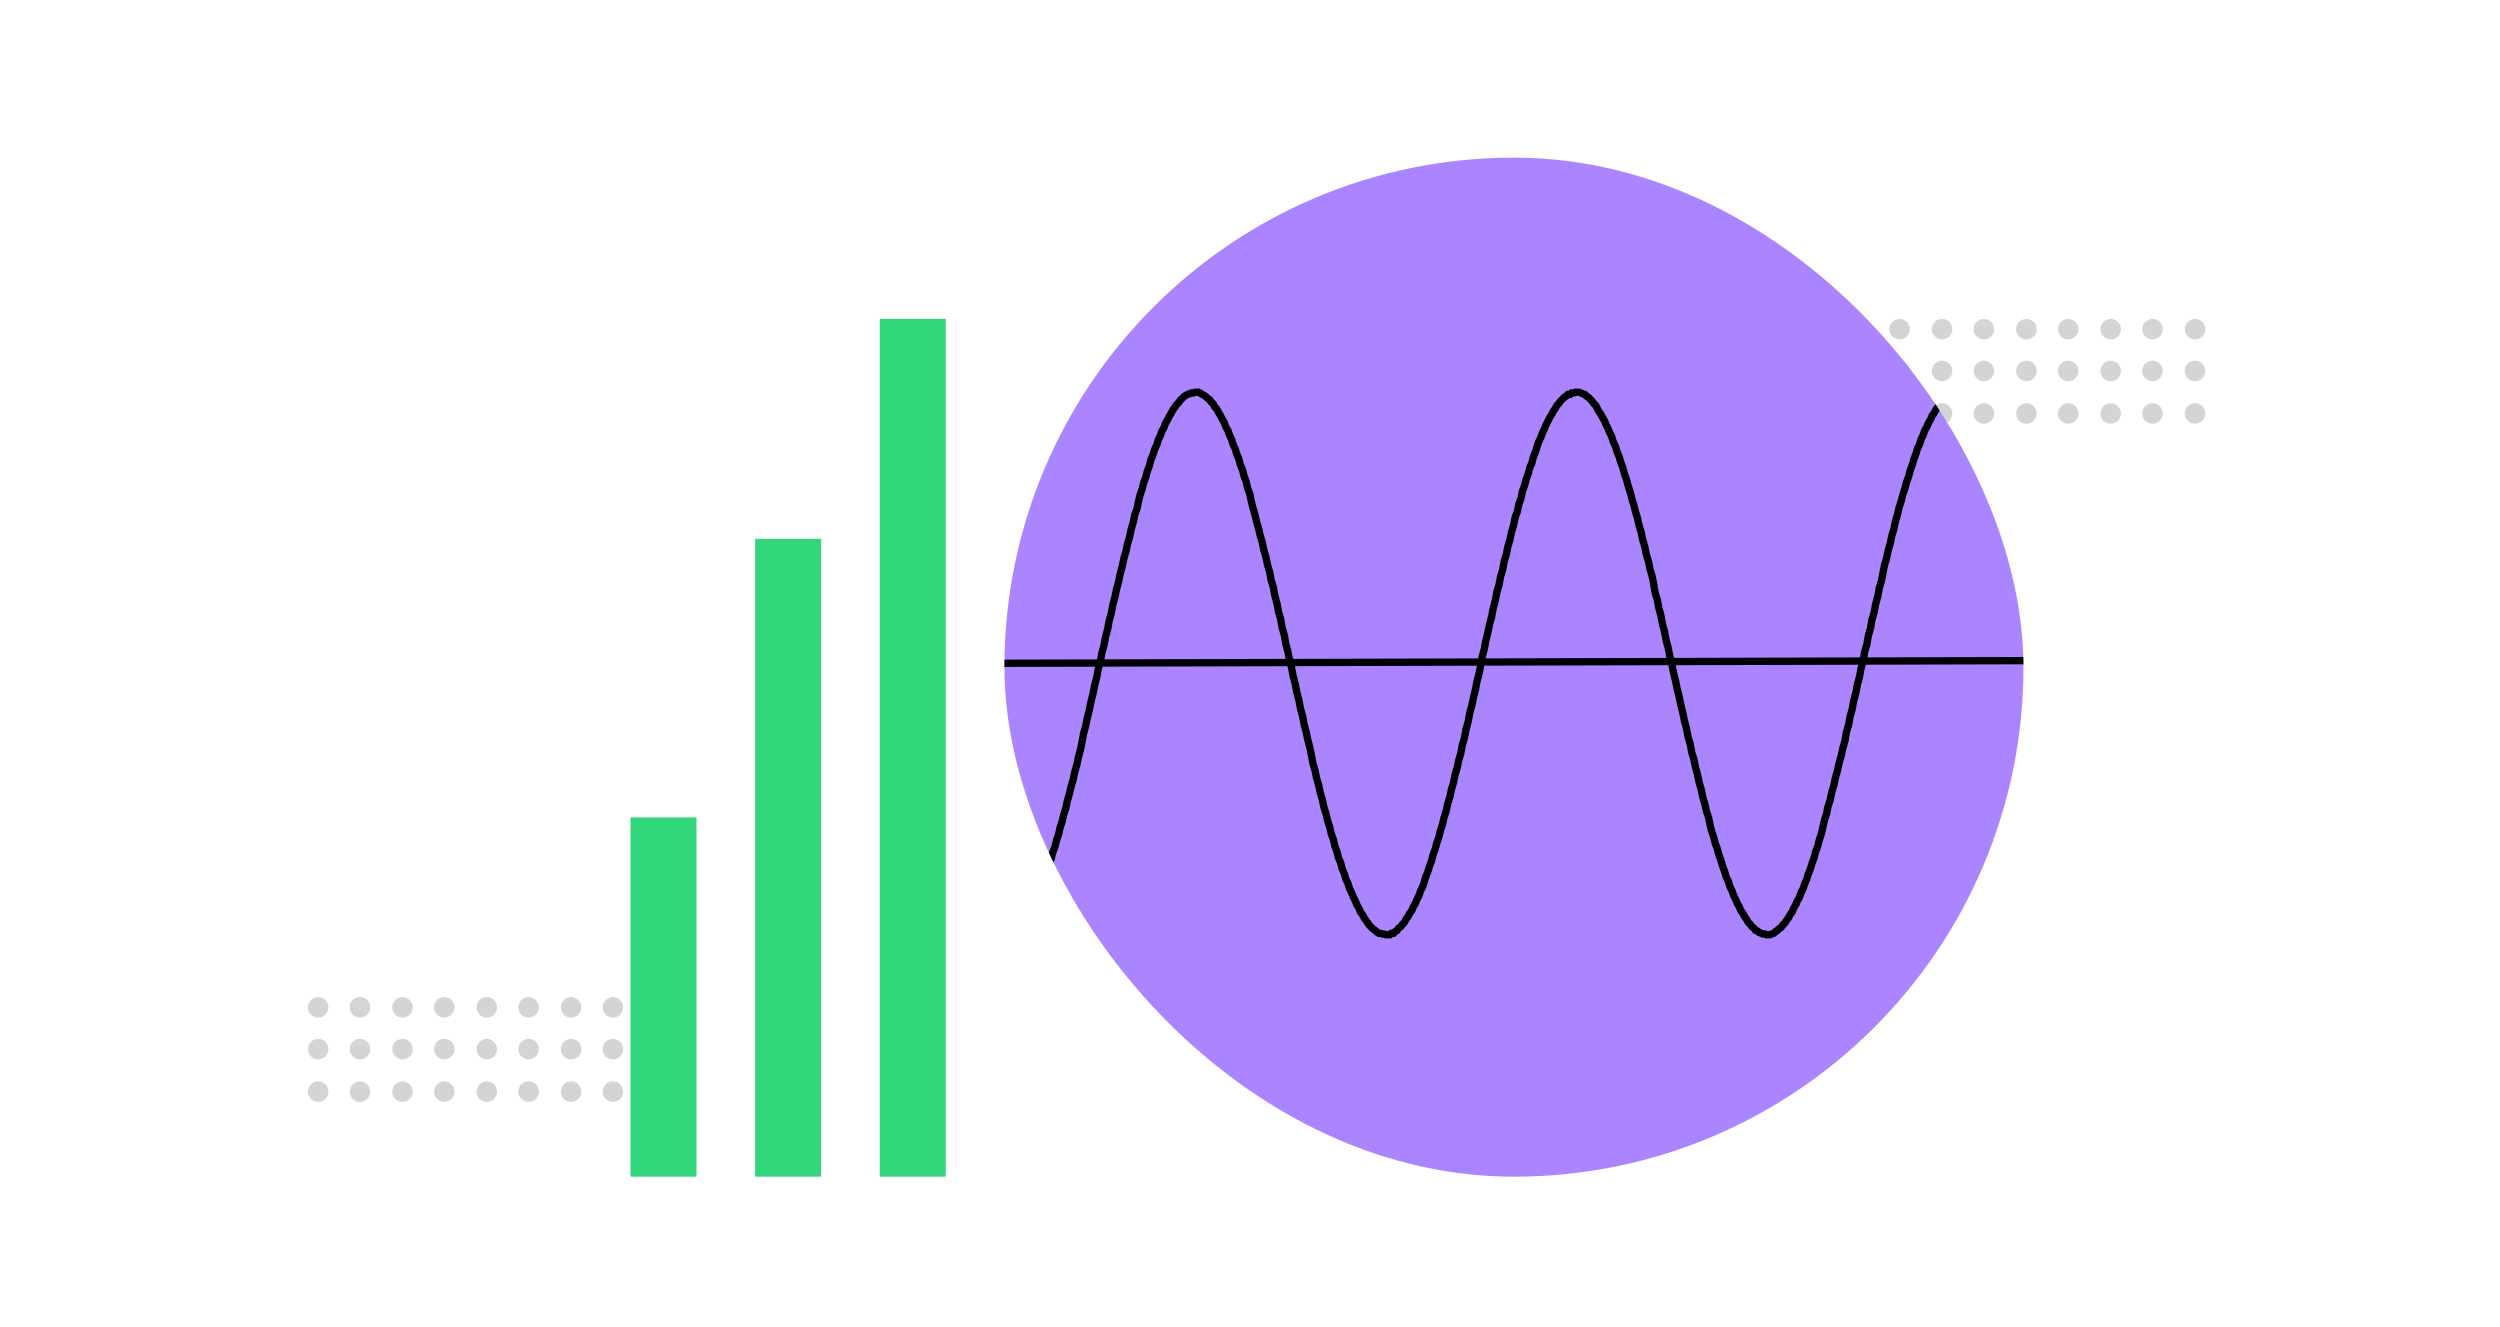 <svg width="341" height="181" fill="none" xmlns="http://www.w3.org/2000/svg">
  <circle cx="253.4" cy="44.9" r="1.4" fill="#D4D4D4"/>
  <circle cx="259.1" cy="44.9" r="1.4" fill="#D4D4D4"/>
  <circle cx="264.9" cy="44.9" r="1.4" fill="#D4D4D4"/>
  <circle cx="270.6" cy="44.9" r="1.4" fill="#D4D4D4"/>
  <circle cx="276.4" cy="44.9" r="1.4" fill="#D4D4D4"/>
  <circle cx="282.1" cy="44.9" r="1.4" fill="#D4D4D4"/>
  <circle cx="287.9" cy="44.9" r="1.4" fill="#D4D4D4"/>
  <circle cx="293.6" cy="44.9" r="1.4" fill="#D4D4D4"/>
  <circle cx="299.4" cy="44.9" r="1.4" fill="#D4D4D4"/>
  <circle cx="253.4" cy="50.6" r="1.4" fill="#D4D4D4"/>
  <circle cx="259.1" cy="50.6" r="1.4" fill="#D4D4D4"/>
  <circle cx="253.4" cy="56.4" r="1.4" fill="#D4D4D4"/>
  <circle cx="259.1" cy="56.4" r="1.4" fill="#D4D4D4"/>
  <circle cx="264.9" cy="56.4" r="1.4" fill="#D4D4D4"/>
  <circle cx="270.6" cy="56.4" r="1.4" fill="#D4D4D4"/>
  <circle cx="276.4" cy="56.4" r="1.4" fill="#D4D4D4"/>
  <circle cx="282.1" cy="56.4" r="1.4" fill="#D4D4D4"/>
  <circle cx="287.9" cy="56.4" r="1.4" fill="#D4D4D4"/>
  <circle cx="293.6" cy="56.4" r="1.4" fill="#D4D4D4"/>
  <circle cx="299.4" cy="56.4" r="1.4" fill="#D4D4D4"/>
  <circle cx="264.9" cy="50.6" r="1.4" fill="#D4D4D4"/>
  <circle cx="270.6" cy="50.6" r="1.4" fill="#D4D4D4"/>
  <circle cx="276.4" cy="50.6" r="1.4" fill="#D4D4D4"/>
  <circle cx="282.1" cy="50.6" r="1.4" fill="#D4D4D4"/>
  <circle cx="287.9" cy="50.6" r="1.4" fill="#D4D4D4"/>
  <circle cx="293.6" cy="50.6" r="1.4" fill="#D4D4D4"/>
  <circle cx="299.4" cy="50.6" r="1.4" fill="#D4D4D4"/>
  <circle cx="43.4" cy="137.4" r="1.4" fill="#D4D4D4"/>
  <circle cx="49.1" cy="137.4" r="1.4" fill="#D4D4D4"/>
  <circle cx="54.9" cy="137.4" r="1.4" fill="#D4D4D4"/>
  <circle cx="60.6" cy="137.4" r="1.4" fill="#D4D4D4"/>
  <circle cx="66.4" cy="137.4" r="1.4" fill="#D4D4D4"/>
  <circle cx="72.1" cy="137.4" r="1.4" fill="#D4D4D4"/>
  <circle cx="77.9" cy="137.4" r="1.4" fill="#D4D4D4"/>
  <circle cx="83.6" cy="137.4" r="1.4" fill="#D4D4D4"/>
  <circle cx="89.4" cy="137.4" r="1.4" fill="#D4D4D4"/>
  <circle cx="43.4" cy="143.1" r="1.4" fill="#D4D4D4"/>
  <circle cx="49.1" cy="143.1" r="1.4" fill="#D4D4D4"/>
  <circle cx="43.4" cy="148.9" r="1.4" fill="#D4D4D4"/>
  <circle cx="49.1" cy="148.9" r="1.4" fill="#D4D4D4"/>
  <circle cx="54.9" cy="148.9" r="1.4" fill="#D4D4D4"/>
  <circle cx="60.6" cy="148.9" r="1.4" fill="#D4D4D4"/>
  <circle cx="66.4" cy="148.9" r="1.4" fill="#D4D4D4"/>
  <circle cx="72.1" cy="148.9" r="1.4" fill="#D4D4D4"/>
  <circle cx="77.9" cy="148.9" r="1.4" fill="#D4D4D4"/>
  <circle cx="83.6" cy="148.9" r="1.4" fill="#D4D4D4"/>
  <circle cx="89.4" cy="148.9" r="1.4" fill="#D4D4D4"/>
  <circle cx="54.9" cy="143.1" r="1.4" fill="#D4D4D4"/>
  <circle cx="60.6" cy="143.1" r="1.4" fill="#D4D4D4"/>
  <circle cx="66.4" cy="143.1" r="1.4" fill="#D4D4D4"/>
  <circle cx="72.1" cy="143.1" r="1.4" fill="#D4D4D4"/>
  <circle cx="77.9" cy="143.1" r="1.4" fill="#D4D4D4"/>
  <circle cx="83.6" cy="143.1" r="1.4" fill="#D4D4D4"/>
  <circle cx="89.4" cy="143.1" r="1.4" fill="#D4D4D4"/>
  <g clip-path="url(#clip0)">
    <rect x="137" y="21.5" width="139" height="139" rx="69.5" fill="#AB85FF"/>
    <path d="M124 90.5l.2 1.1.3 1.1.2 1.1.3 1.1.2 1.1.3 1.1.2 1.1.3 1.1.2 1 .3 1.1.2 1 .3 1.1.2 1 .3 1 .2 1 .3 1 .2 1 .3 1 .2 1 .3.9.2.9.3.9.2.9.3.8.2.8.3.8.2.8.3.8.2.7.3.7.2.7.2.6.3.6.2.6.3.6.2.5.3.5.2.5.3.5.2.4.3.4.2.3.3.4.2.2.3.3.2.2.3.2.2.2.3.1.2.1h.3l.2.1h.5l.3-.1.2-.1.3-.2.2-.1.3-.2.2-.3.3-.2.2-.3.3-.4.2-.3.2-.4.3-.5.2-.4.3-.5.2-.5.3-.6.2-.5.3-.6.2-.7.3-.6.2-.7.3-.7.2-.8.3-.7.2-.8.3-.8.2-.8.3-.9.2-.9.3-.9.2-.9.3-.9.2-1 .3-1 .2-.9.3-1 .2-1 .3-1 .2-1 .3-1.1.2-1 .2-1.1.3-1.1.2-1 .3-1.2.2-1 .3-1.2.2-1 .3-1.2.2-1.1.3-1.1.2-1.1.3-1.1.2-1.1.3-1.1.2-1.1.3-1.1.2-1.1.3-1.1.2-1 .3-1.1.2-1 .3-1.1.2-1 .3-1 .2-1 .3-1 .2-1 .3-1 .2-1 .3-.8.2-1 .2-.8.3-.9.2-.8.3-.8.2-.8.3-.8.2-.8.3-.7.2-.7.3-.6.2-.7.3-.6.2-.6.3-.5.2-.6.3-.5.2-.4.3-.5.2-.4.3-.4.2-.3.3-.3.2-.3.3-.3.2-.2.3-.2.2-.1.3-.1.2-.1h.3l.2-.1h.5l.2.1.3.2.2.1.3.2.2.2.3.2.2.3.3.3.2.4.3.3.2.4.3.5.2.4.3.5.2.6.3.5.2.6.3.6.2.7.3.6.2.7.3.7.2.8.3.7.2.8.3.8.2.9.3.8.2 1 .2.8.3 1 .2.9.3 1 .2.9.3 1 .2 1 .3 1 .2 1 .3 1 .2 1.1.3 1 .2 1.1.3 1.1.2 1.1.3 1 .2 1.2.3 1 .2 1.2.3 1.1.2 1.1.3 1.1.2 1.1.3 1.1.2 1.1.3 1.1.2 1.1.3 1.1.2 1.1.3 1.1.2 1 .3 1.1.2 1 .2 1.1.3 1 .2 1 .3 1 .2 1 .3 1 .2 1 .3.9.2.9.3.9.2.9.3.8.2.9.3.8.2.8.3.7.2.8.3.7.2.7.3.6.2.7.3.6.2.5.3.6.2.5.3.5.2.5.3.4.2.4.3.4.2.3.2.3.3.3.2.2.3.2.2.2.3.2h.2l.3.1h.2l.3.1h.5l.2-.2h.3l.2-.2.3-.2.2-.3.3-.2.2-.3.3-.3.2-.4.3-.4.2-.4.3-.4.2-.5.3-.5.2-.5.3-.6.2-.6.3-.6.2-.6.2-.7.3-.7.2-.7.3-.8.2-.8.3-.8.2-.8.3-.8.2-.9.3-.9.2-.9.3-.9.2-1 .3-.9.2-1 .3-1 .2-1 .3-1 .2-1 .3-1 .2-1.1.3-1 .2-1.1.3-1.1.2-1.1.3-1.1.2-1 .3-1.2.2-1.1.3-1.1.2-1.1.2-1.1.3-1.1.2-1.1.3-1.2.2-1 .3-1.1.2-1.1.3-1.1.2-1.1.3-1 .2-1.1.3-1 .2-1.1.3-1 .2-1 .3-1 .2-1 .3-1 .2-1 .3-.8.2-1 .3-.8.2-1 .3-.8.2-.8.3-.8.2-.8.3-.7.2-.8.3-.7.2-.7.2-.6.3-.6.2-.6.3-.6.2-.5.3-.6.2-.4.3-.5.2-.4.3-.4.2-.4.3-.3.2-.3.3-.3.2-.2.3-.2.2-.2h.3l.2-.2h.3l.2-.1h.5l.3.1.2.1.3.1.2.2.3.2.2.2.3.3.2.3.3.3.2.4.2.4.3.4.2.4.3.5.2.5.3.6.2.5.3.6.2.7.3.6.2.7.3.7.2.7.3.8.2.8.3.8.2.8.3.9.2.8.3 1 .2.8.3 1 .2.9.3 1 .2 1 .3 1 .2 1 .3 1 .2 1 .3 1 .2 1 .2 1.2.3 1 .2 1.1.3 1.1.2 1.1.3 1.1.2 1.1.3 1.1.2 1.1.3 1.1.2 1.1.3 1.2.2 1 .3 1.2.2 1 .3 1.2.2 1 .3 1.1.2 1.1.3 1 .2 1.1.3 1 .2 1 .3 1.1.2 1 .3 1 .2 1 .3 1 .2.9.3.9.2 1 .2.8.3.9.2.8.3.8.2.8.3.8.2.7.3.8.2.7.3.6.2.7.3.6.2.6.3.6.2.5.3.5.2.5.3.4.2.4.3.4.2.4.3.3.2.3.3.2.2.3.3.1.2.2.3.1.2.1h.3l.2.1h.5l.2-.1.3-.1.2-.2.3-.2.2-.2.3-.2.2-.3.3-.3.2-.3.3-.4.2-.4.3-.4.2-.5.3-.5.2-.5.3-.5.2-.6.3-.6.2-.6.3-.7.2-.7.3-.7.2-.7.3-.8.2-.8.3-.8.2-.8.3-.9.2-.9.2-.9.3-.9.2-1 .3-.9.2-1 .3-1 .2-1 .3-1 .2-1 .3-1 .2-1 .3-1 .2-1.2.3-1 .2-1.1.3-1.1.2-1.1.3-1.1.2-1.1.3-1.1.2-1.1.3-1.1.2-1.2.3-1 .2-1.2.3-1 .2-1.2.3-1 .2-1.1.3-1.1.2-1.1.3-1 .2-1.1.2-1 .3-1 .2-1 .3-1 .2-1 .3-1 .2-1 .3-1 .2-.9.3-.9.2-.8.3-.9.2-.8.3-.8.2-.8.3-.8.2-.7.3-.8.2-.7.3-.6.2-.7.3-.6.2-.6.3-.5.2-.5.3-.5.2-.5.3-.4.2-.4.3-.4.2-.4.2-.3.3-.3.2-.2.3-.2.2-.2.3-.1.2-.2h.5l.3-.1h.5l.2.2h.3l.2.2.3.2.2.2.3.3.2.3.3.3.2.3.3.4.2.4.3.4.2.5.3.5.2.5.3.6.2.6.3.6.2.6.2.7.3.7.2.7.3.8.2.7.3.8.2.8.3.9.2.8.3 1 .2.8.3 1 .2.9.3 1 .2.9.3 1 .2 1 .3 1 .2 1 .3 1 .2 1.1.3 1 .2 1.2.3 1 .2 1.1.3 1.1.2 1.1.3 1.1.2 1.1.3 1.1.2 1.1-156 .4z" stroke="#000"/>
  </g>
  <path fill="#31D67B" d="M86 111.5h9v49h-9zM103 73.5h9v87h-9zM120 43.5h9v117h-9z"/>
  <defs>
    <clipPath id="clip0">
      <rect x="137" y="21.5" width="139" height="139" rx="69.5" fill="#fff"/>
    </clipPath>
  </defs>
</svg>

